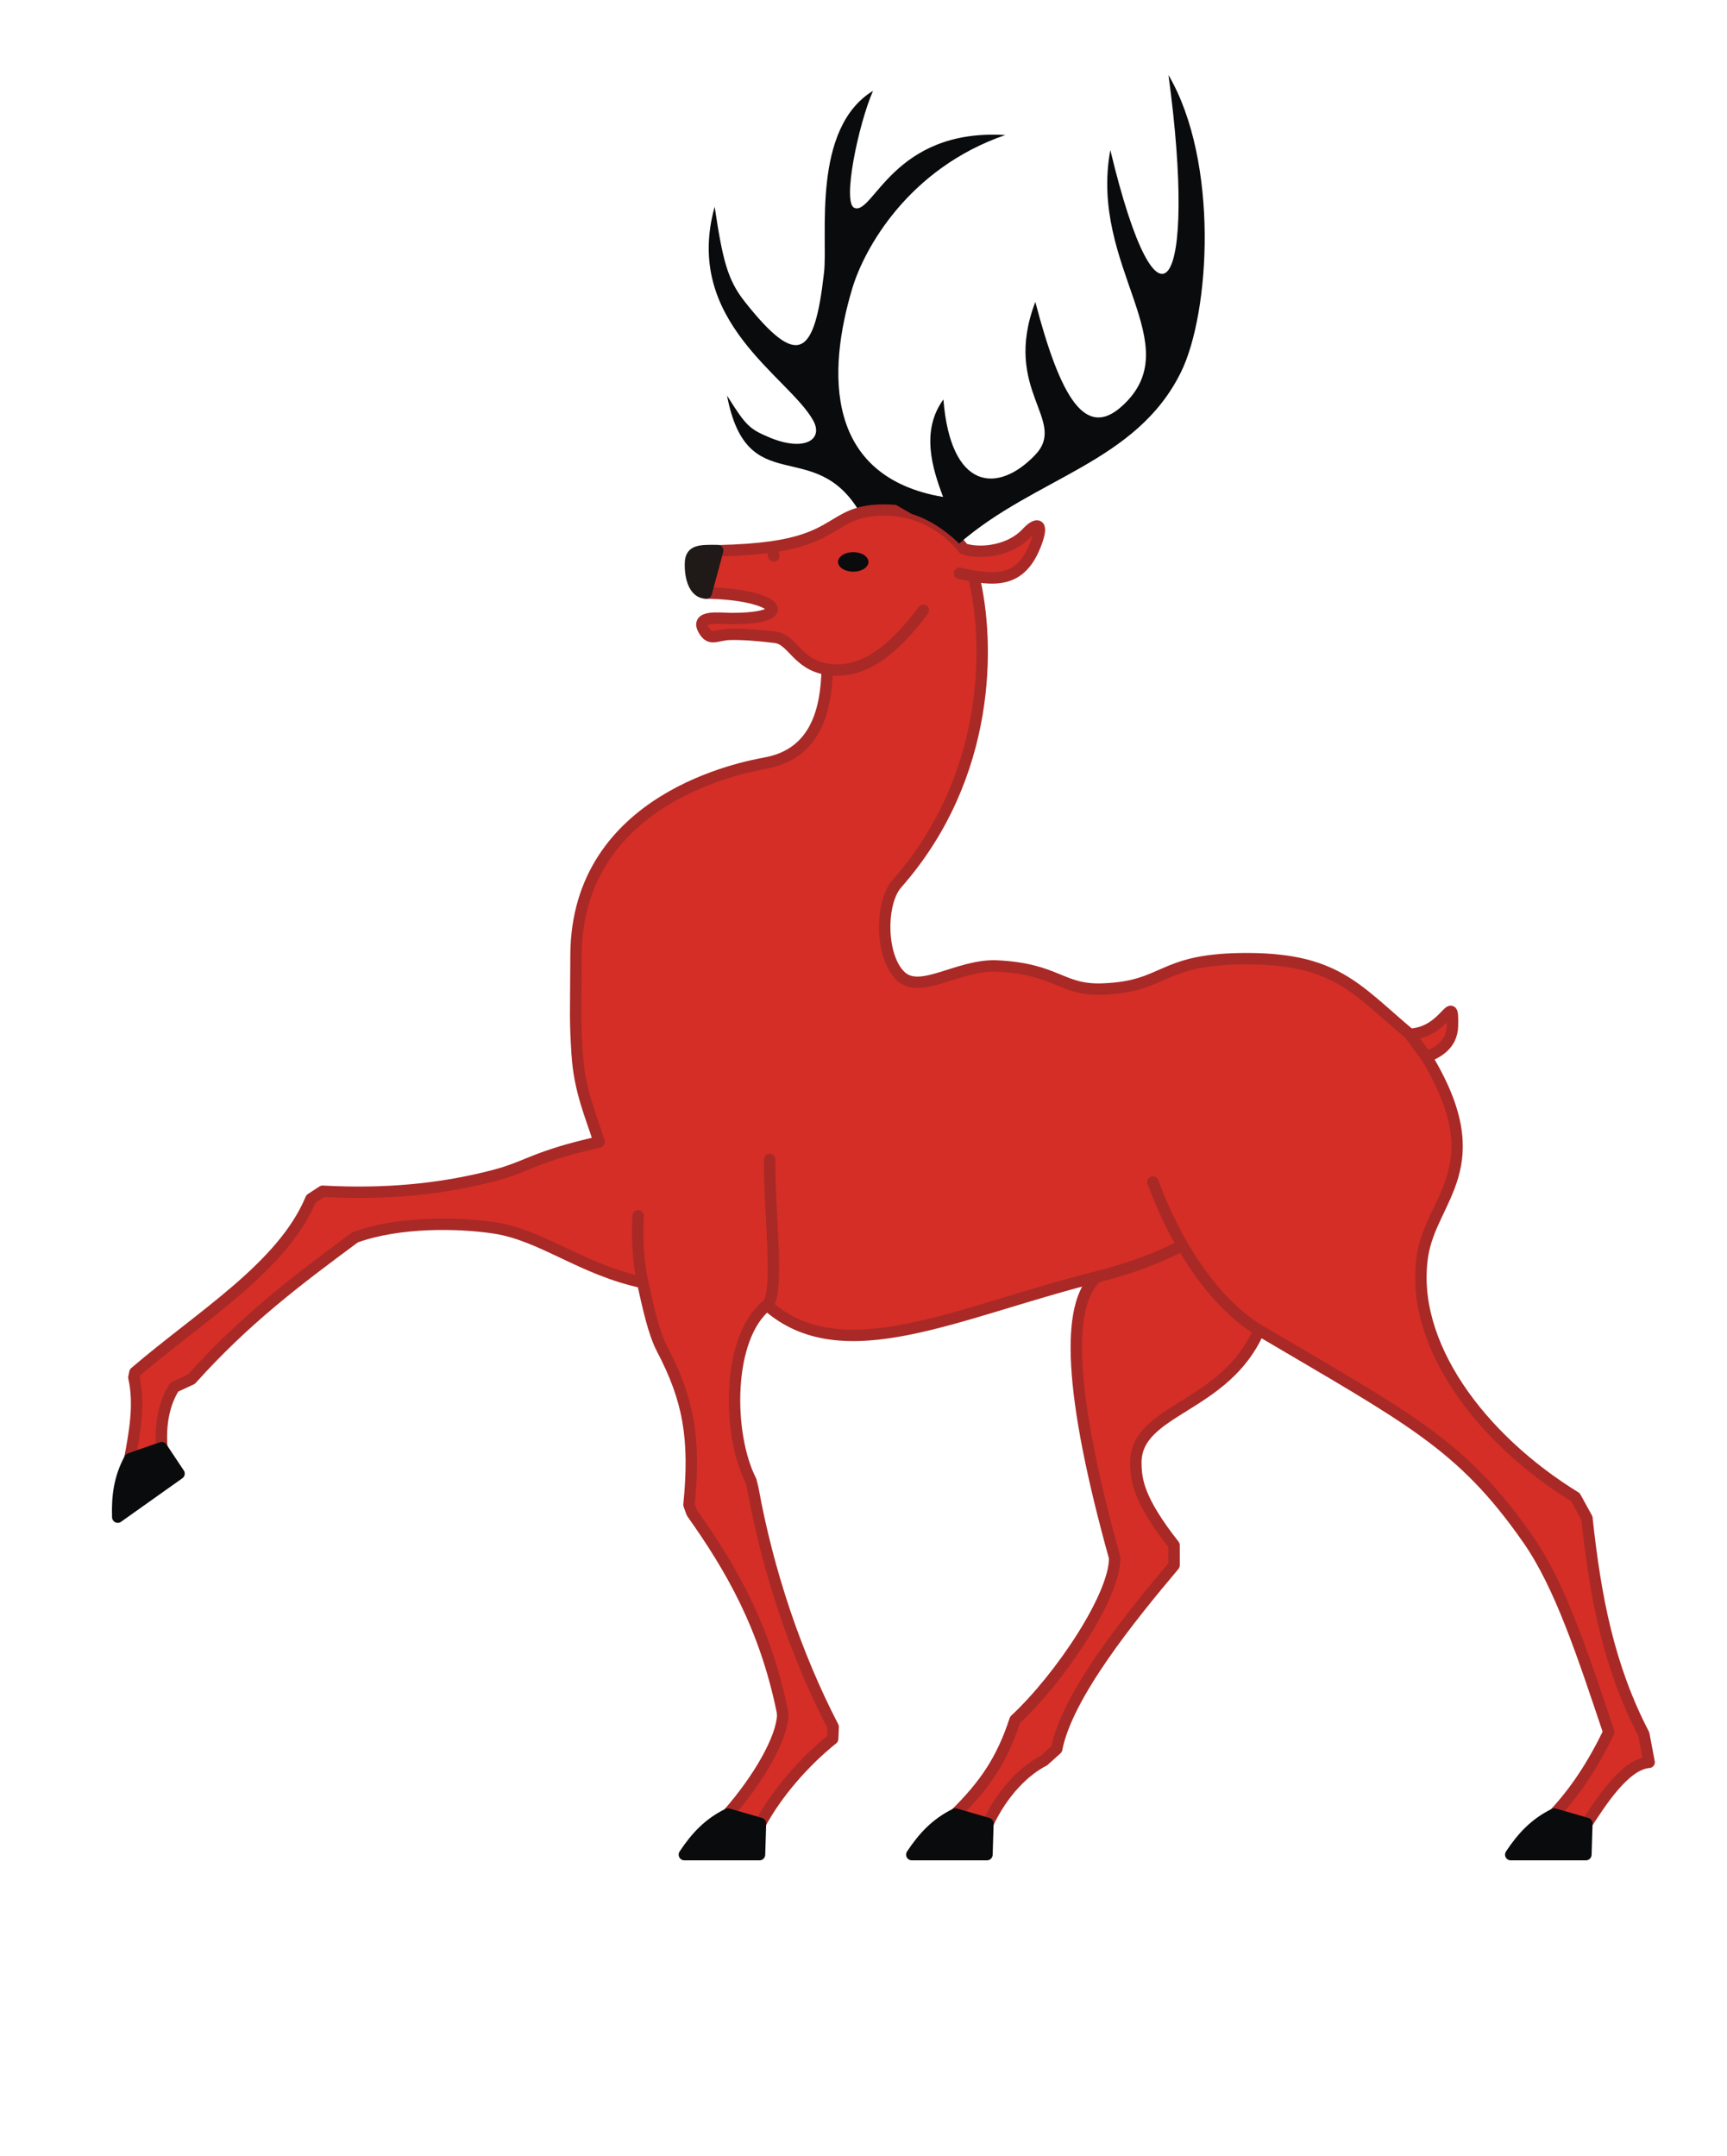 <?xml version="1.0" encoding="UTF-8" standalone="no"?>
<!-- Creator: CorelDRAW -->

<svg
   xmlns:dc="http://purl.org/dc/elements/1.1/"
   xmlns:cc="http://creativecommons.org/ns#"
   xmlns:rdf="http://www.w3.org/1999/02/22-rdf-syntax-ns#"
   xmlns:svg="http://www.w3.org/2000/svg"
   xmlns="http://www.w3.org/2000/svg"
   xmlns:sodipodi="http://sodipodi.sourceforge.net/DTD/sodipodi-0.dtd"
   xmlns:inkscape="http://www.inkscape.org/namespaces/inkscape"
   xml:space="preserve"
   width="321.732"
   height="401.606"
   style="clip-rule:evenodd;fill-rule:evenodd;image-rendering:optimizeQuality;shape-rendering:geometricPrecision;text-rendering:geometricPrecision"
   viewBox="0 0 90.8 113.342"
   id="svg4072"
   version="1.1"
   inkscape:version="0.91 r13725"
   sodipodi:docname="nn_without.svg"><sodipodi:namedview
     pagecolor="#ffffff"
     bordercolor="#666666"
     borderopacity="1"
     objecttolerance="10"
     gridtolerance="10"
     guidetolerance="10"
     inkscape:pageopacity="0"
     inkscape:pageshadow="2"
     inkscape:window-width="1440"
     inkscape:window-height="833"
     id="namedview4766"
     showgrid="false"
     inkscape:snap-global="false"
     inkscape:zoom="0.1767767"
     inkscape:cx="2463.9972"
     inkscape:cy="571.46319"
     inkscape:window-x="0"
     inkscape:window-y="21"
     inkscape:window-maximized="1"
     inkscape:current-layer="Слой_x0020_1"
     units="mm"
     fit-margin-top="0"
     fit-margin-left="0"
     fit-margin-right="0"
     fit-margin-bottom="0" /><defs
     id="defs4074"><style
       type="text/css"
       id="style4076"><![CDATA[
    .str9 {stroke:#70614E;stroke-width:0.5;stroke-linejoin:bevel}
    .str0 {stroke:#70614E;stroke-width:0.5;stroke-linecap:round;stroke-linejoin:round}
    .str10 {stroke:#C2C1C1;stroke-width:0.5;stroke-linecap:round;stroke-linejoin:round}
    .str8 {stroke:#A92926;stroke-width:0.5;stroke-linecap:round;stroke-linejoin:round}
    .str2 {stroke:#007CC3;stroke-width:0.6;stroke-linecap:round;stroke-linejoin:round}
    .str7 {stroke:#0A0B0C;stroke-width:0.6;stroke-linecap:round;stroke-linejoin:round}
    .str6 {stroke:#1F1A17;stroke-width:0.6;stroke-linecap:round;stroke-linejoin:round}
    .str1 {stroke:#70614E;stroke-width:0.6;stroke-linecap:round;stroke-linejoin:round}
    .str3 {stroke:#0F488E;stroke-width:0.6;stroke-linecap:round;stroke-linejoin:round}
    .str5 {stroke:#A92926;stroke-width:0.6;stroke-linecap:round;stroke-linejoin:round}
    .str4 {stroke:#707477;stroke-width:0.8;stroke-linecap:round;stroke-linejoin:round}
    .fil3 {fill:none}
    .fil2 {fill:#007CC3}
    .fil5 {fill:#0A0B0C}
    .fil7 {fill:#1F1A17}
    .fil10 {fill:#96AEBE}
    .fil4 {fill:#DEDEDD}
    .fil1 {fill:#F8C300}
    .fil9 {fill:white}
    .fil0 {fill:#A92926}
    .fil6 {fill:#D52E26}
    .fil8 {fill:#DA2724}
    .fil11 {fill:#EFF0F2}
   ]]></style></defs><g
     id="Слой_x0020_1"
     transform="translate(-52.836,-60.696)"><path
       class="fil5"
       d="m 102.425,86.826 c -6.229,-1.06 -6.106,-6.568 -4.771,-10.992 0.622,-2.061 2.938,-6.282 8.039,-8.039 -5.909,-0.357 -6.938,4.238 -7.936,3.831 -0.653,-0.266 0.21,-4.392 0.979,-6.154 -3.242,1.985 -2.365,7.671 -2.574,9.541 -0.499,4.467 -1.369,5.079 -4.164,1.551 -0.925,-1.167 -1.17,-2.232 -1.587,-4.997 -1.685,6.038 3.92,8.942 5.184,11.244 0.552,1.006 -0.476,1.656 -2.323,0.876 -1.042,-0.44 -1.224,-0.619 -2.211,-2.193 1.064,5.576 4.589,2.044 7,6.166 0.936,-0.232 1.837,-0.213 2.705,0.056 l 1.66,-0.89 z"
       id="path4618"
       inkscape:connector-curvature="0"
       style="fill:#0a0b0c" /><path
       class="fil6 str5"
       d="m 126.954,115.074 0.889,1.2 c 0.494,-0.232 1.333,-0.589 1.358,-1.636 0.046,-1.917 -0.29,0.34 -2.242,0.435 -2.873,-2.411 -3.929,-4.045 -8.898,-3.971 -4.287,0.065 -3.921,1.474 -7.262,1.595 -2.173,0.079 -2.358,-1.053 -5.525,-1.212 -2.027,-0.101 -4.006,1.499 -5.054,0.56 -1.111,-0.994 -1.124,-3.872 -0.23,-4.886 4.99,-5.659 4.892,-12.708 4.039,-16.171 -0.234,-0.041 -0.477,-0.09 -0.749,-0.15 1.886,0.414 3.245,0.533 4.036,-1.603 0.434,-1.173 -0.053,-0.998 -0.496,-0.518 -0.852,0.924 -2.389,1.136 -3.315,0.838 -0.94,-1.2 -2.401,-1.983 -3.896,-2.036 -2.976,-0.104 -2.46,1.4 -6.204,1.931 l 0.117,0.476 -0.117,-0.476 c -0.735,0.104 -1.658,0.178 -2.843,0.203 l -0.595,2.223 c 3.7,0.051 4.909,1.359 1.278,1.341 -0.566,-0.003 -1.853,-0.193 -1.418,0.585 0.353,0.632 0.655,0.265 1.389,0.245 0.647,-0.017 1.497,0.047 2.389,0.159 0.905,0.113 1.142,1.433 2.723,1.678 1.848,0.287 3.445,-0.951 5.052,-3.098 -1.606,2.147 -3.203,3.385 -5.052,3.098 -0.048,2.03 -0.538,4.426 -3.223,4.927 -1.096,0.204 -9.949,1.802 -9.983,10.104 -0.014,3.36 -0.055,3.303 0.058,5.173 0.119,1.966 0.736,3.292 1.159,4.649 -3.417,0.767 -3.719,1.289 -5.501,1.757 -2.861,0.751 -5.832,1.01 -9.042,0.833 l -0.611,0.4 c -1.485,3.576 -5.797,6.158 -9.256,9.127 l -0.054,0.264 c 0.327,1.421 0.028,2.97 -0.216,4.277 l 1.683,-0.585 c -0.085,-1.179 0.088,-2.283 0.658,-3.184 l 0.9,-0.418 c 2.804,-3.121 5.481,-5.147 8.609,-7.46 2.33,-0.845 5.467,-0.778 7.343,-0.489 2.497,0.385 4.566,2.183 7.773,2.866 -0.266,-1.204 -0.29,-2.527 -0.236,-3.505 -0.054,0.978 -0.03,2.301 0.236,3.505 0.285,1.292 0.584,2.658 1.012,3.474 1.4,2.672 1.773,4.704 1.424,8.217 l 0.156,0.425 c 2.03,2.864 3.834,5.943 4.755,10.451 l 0.016,0.202 c -0.057,1.21 -1.227,3.294 -2.88,5.179 l 1.711,0.497 c 0.841,-1.555 2.256,-3.218 3.796,-4.449 l 0.027,-0.631 c -1.961,-3.789 -3.434,-8.166 -4.225,-12.545 l -0.099,-0.397 c -1.254,-2.454 -1.279,-7.548 0.848,-9.232 0.683,-0.541 0.093,-5.105 0.14,-7.658 -0.047,2.553 0.544,7.117 -0.14,7.658 3.966,3.525 10.009,0.35 17.343,-1.486 1.833,-0.459 3.34,-1.047 4.494,-1.661 -1.153,0.614 -2.66,1.202 -4.494,1.661 -1.653,1.432 -1.469,6.129 0.932,14.767 0.038,1.956 -2.821,6.275 -5.236,8.523 -0.69,2.111 -1.594,3.428 -3.139,4.954 l 1.711,0.497 c 0.794,-1.676 1.923,-2.787 2.943,-3.308 l 0.673,-0.607 c 0.545,-2.838 3.89,-6.953 6.172,-9.663 l 0,-1.056 c -1.864,-2.37 -1.999,-3.41 -2.01,-4.309 -0.033,-2.878 4.702,-2.866 6.477,-6.997 -1.967,-1.162 -4.144,-3.885 -5.578,-7.788 1.434,3.902 3.611,6.625 5.578,7.788 7.914,4.676 10.661,5.994 14.153,11.011 1.68,2.413 2.863,6.036 4.235,10.123 -0.871,1.787 -1.761,3.119 -2.865,4.309 l 1.711,0.497 c 0.72,-1.091 1.987,-3.122 3.276,-3.22 l -0.279,-1.477 c -1.857,-3.573 -2.547,-7.223 -2.993,-11.363 l -0.603,-1.098 c -5.034,-3.094 -8.737,-8.105 -8.041,-12.688 0.466,-3.069 3.713,-4.664 0.217,-10.447 l -0.889,-1.2 z"
       id="path4620"
       inkscape:connector-curvature="0"
       style="fill:#d52e26;stroke:#a92926;stroke-width:0.6;stroke-linecap:round;stroke-linejoin:round" /><ellipse
       class="fil5"
       cx="97.697"
       cy="90.239"
       rx="0.799"
       ry="0.514"
       id="ellipse4622"
       style="fill:#0a0b0c" /><path
       class="fil7 str6"
       d="m 90.57,89.643 -0.603,2.234 c -0.617,-3e-4 -0.857,-0.807 -0.827,-1.599 0.025,-0.637 0.468,-0.65 1.43,-0.635 z"
       id="path4628"
       inkscape:connector-curvature="0"
       style="fill:#1f1a17;stroke:#1f1a17;stroke-width:0.6;stroke-linecap:round;stroke-linejoin:round" /><path
       class="fil5 str7"
       d="m 104.727,158.206 0.05,-1.639 -1.711,-0.497 c -1.009,0.497 -1.671,1.203 -2.29,2.136 l 3.951,0 z"
       id="path4630"
       inkscape:connector-curvature="0"
       style="fill:#0a0b0c;stroke:#0a0b0c;stroke-width:0.6;stroke-linecap:round;stroke-linejoin:round" /><path
       class="fil5 str7"
       d="m 92.769,158.206 0.05,-1.639 -1.711,-0.497 c -1.009,0.497 -1.671,1.203 -2.29,2.136 l 3.951,0 z"
       id="path4632"
       inkscape:connector-curvature="0"
       style="fill:#0a0b0c;stroke:#0a0b0c;stroke-width:0.6;stroke-linecap:round;stroke-linejoin:round" /><path
       class="fil5 str7"
       d="m 136.217,158.206 0.05,-1.639 -1.711,-0.497 c -1.009,0.497 -1.671,1.203 -2.29,2.136 l 3.951,0 z"
       id="path4634"
       inkscape:connector-curvature="0"
       style="fill:#0a0b0c;stroke:#0a0b0c;stroke-width:0.6;stroke-linecap:round;stroke-linejoin:round" /><path
       class="fil5 str7"
       d="m 62.249,138.174 -0.908,-1.365 -1.683,0.585 c -0.535,0.989 -0.666,1.948 -0.631,3.067 l 3.222,-2.287 z"
       id="path4636"
       inkscape:connector-curvature="0"
       style="fill:#0a0b0c;stroke:#0a0b0c;stroke-width:0.6;stroke-linecap:round;stroke-linejoin:round" /><path
       class="fil5"
       d="m 100.765,87.716 c 0.868,0.269 1.702,0.788 2.501,1.557 3.989,-3.478 9.301,-4.236 11.654,-8.996 1.548,-3.131 2.014,-11.086 -0.65,-15.638 1.538,11.343 -0.496,14.642 -3.057,3.944 -1.137,6.184 4.213,10.224 0.606,13.473 -1.911,1.721 -3.214,-0.395 -4.55,-5.486 -1.777,4.675 1.739,6.219 -0.011,8.049 -1.956,2.046 -4.438,1.87 -4.821,-2.922 -1.19,1.635 -0.597,3.6 -0.014,5.128 l -1.302,-0.153 -2.143,0.006 1.785,1.038 z"
       id="path4638"
       inkscape:connector-curvature="0"
       style="fill:#0a0b0c" /></g></svg>